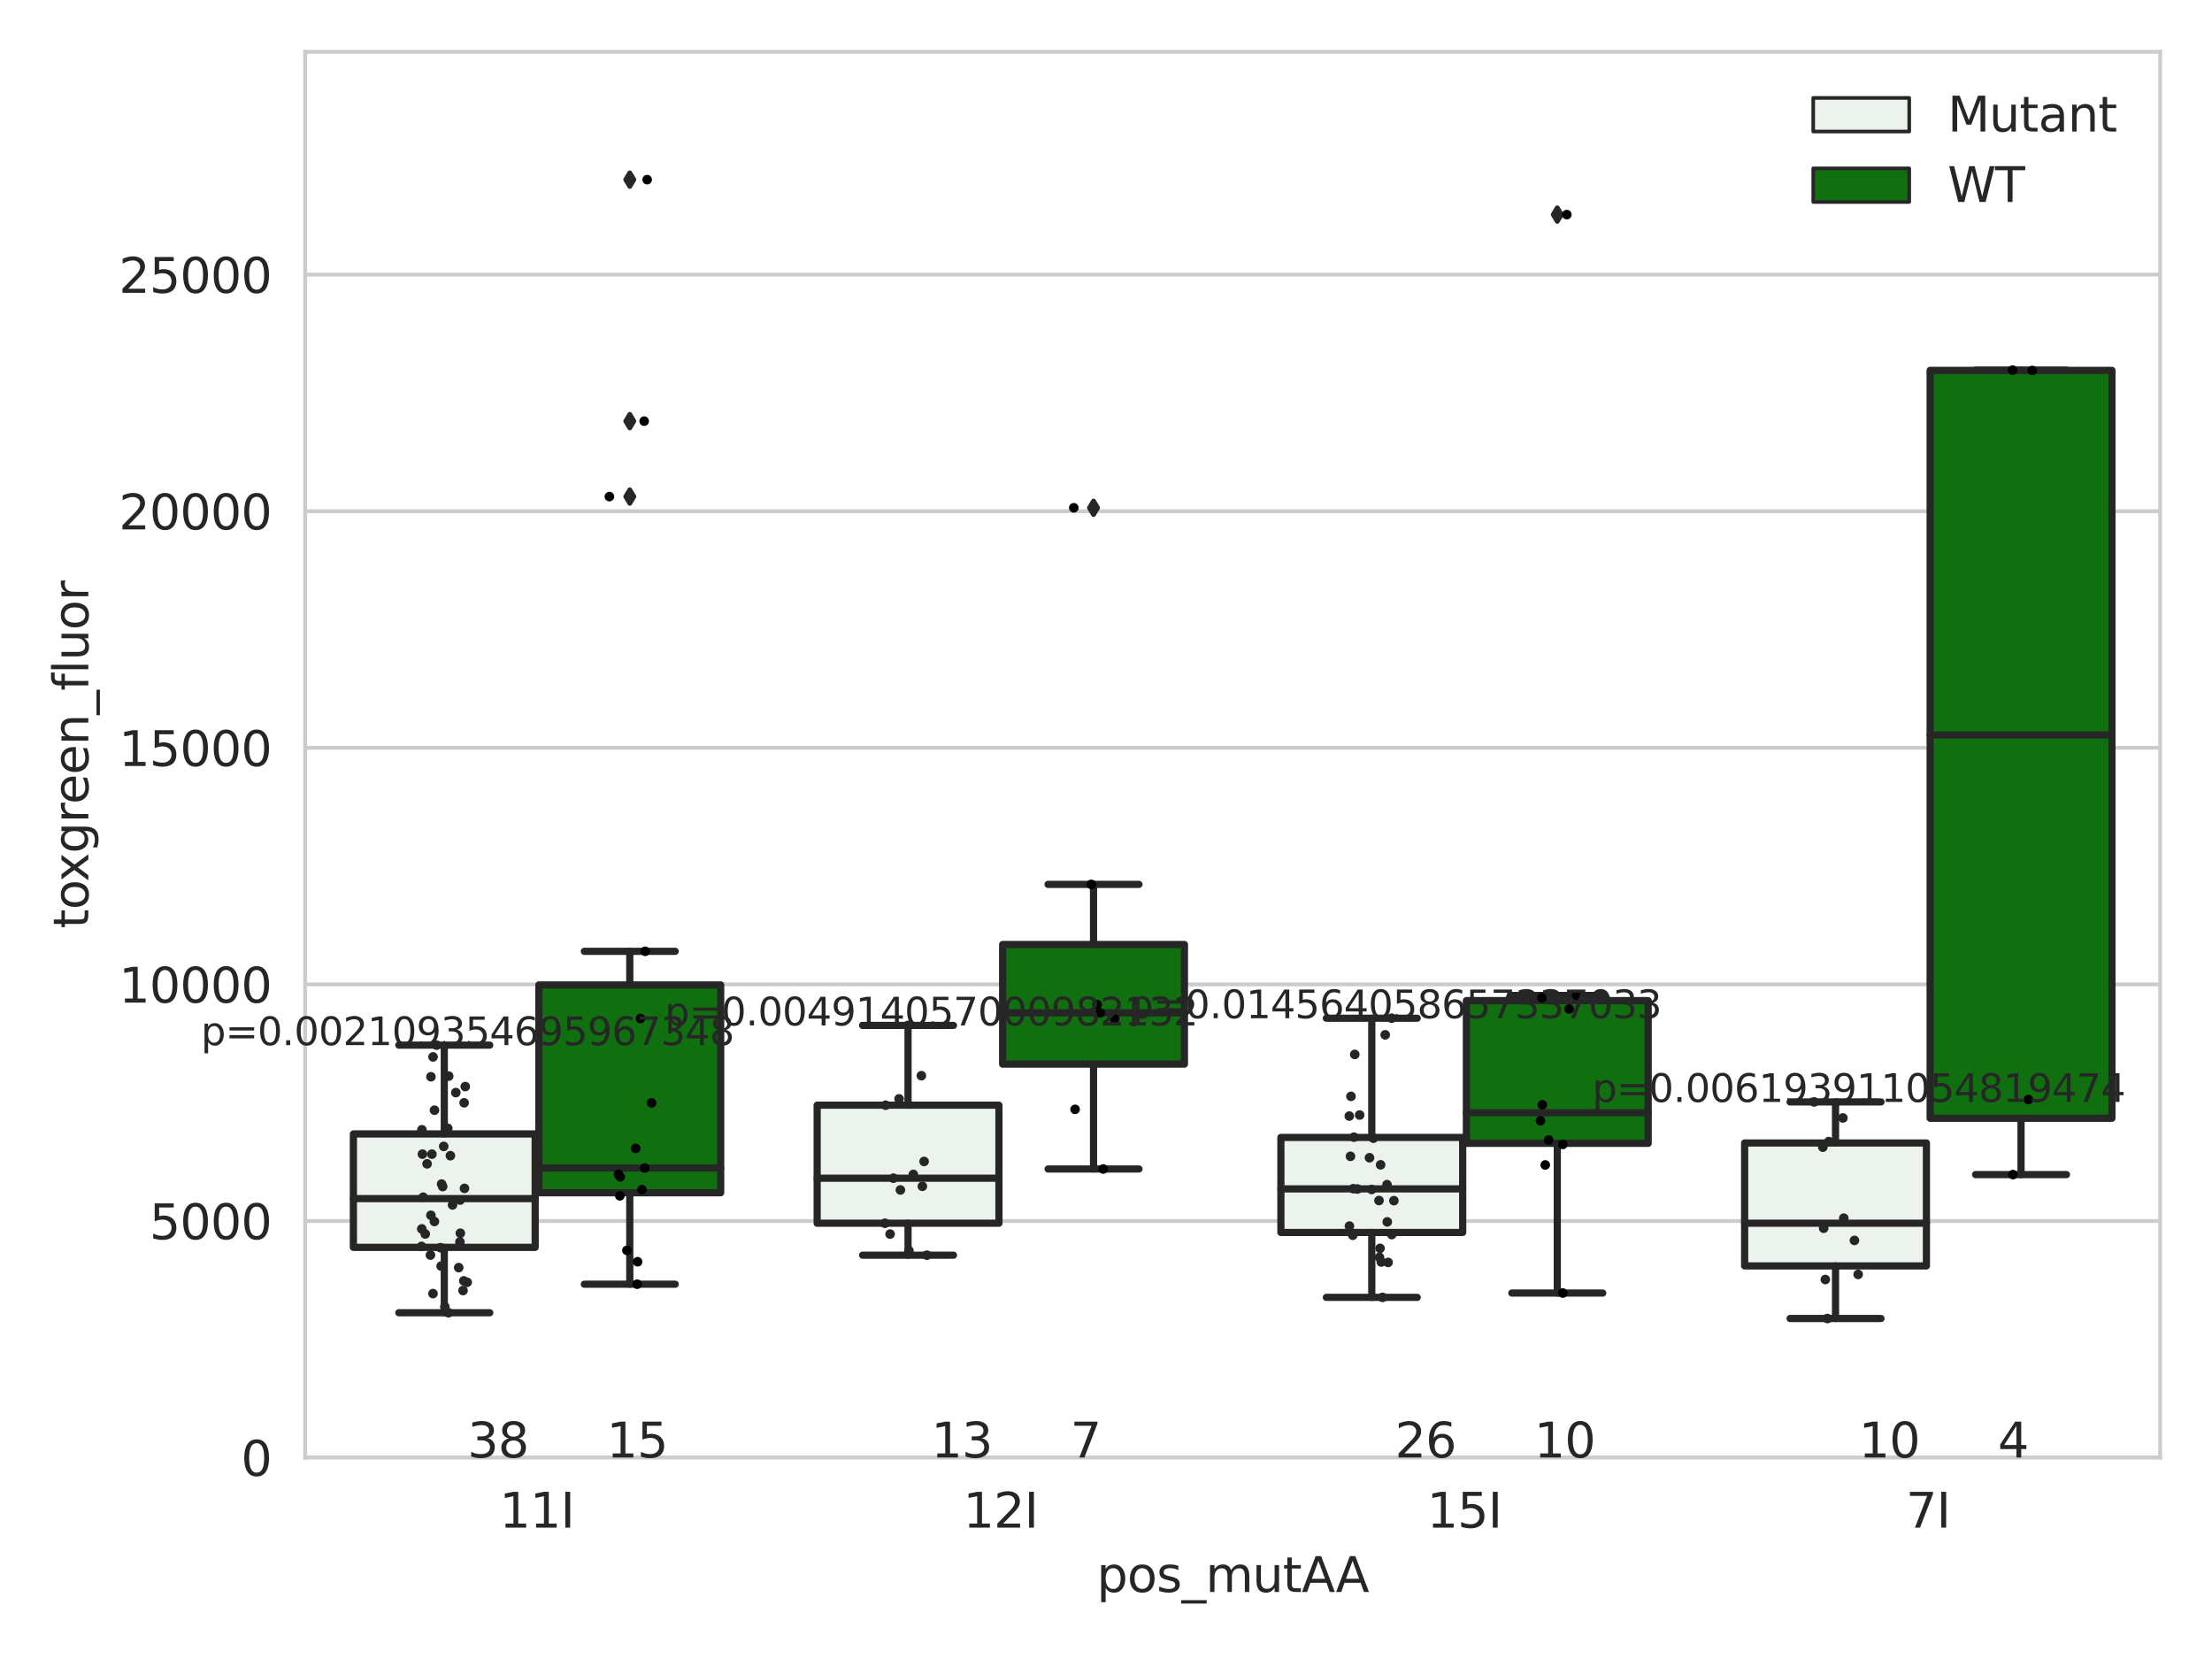 <?xml version="1.0" encoding="utf-8" standalone="no"?>
<!DOCTYPE svg PUBLIC "-//W3C//DTD SVG 1.1//EN"
  "http://www.w3.org/Graphics/SVG/1.1/DTD/svg11.dtd">
<svg xmlns:xlink="http://www.w3.org/1999/xlink" width="460.8pt" height="345.6pt" viewBox="0 0 460.8 345.6" xmlns="http://www.w3.org/2000/svg" version="1.1">
 <defs>
  <style type="text/css">*{stroke-linejoin: round; stroke-linecap: butt}</style>
 </defs>
 <g id="figure_1">
  <g id="patch_1">
   <path d="M 0 345.6 
L 460.8 345.6 
L 460.8 0 
L 0 0 
z
" style="fill: #ffffff"/>
  </g>
  <g id="axes_1">
   <g id="patch_2">
    <path d="M 63.571 303.64 
L 450 303.64 
L 450 10.8 
L 63.571 10.8 
z
" style="fill: #ffffff"/>
   </g>
   <g id="matplotlib.axis_1">
    <g id="xtick_1">
     <g id="text_1">
      <!-- 11I -->
      <g style="fill: #262626" transform="translate(104.037 318.238)scale(0.1 -0.1)">
       <defs>
        <path id="DejaVuSans-31" d="M 794 531 
L 1825 531 
L 1825 4091 
L 703 3866 
L 703 4441 
L 1819 4666 
L 2450 4666 
L 2450 531 
L 3481 531 
L 3481 0 
L 794 0 
L 794 531 
z
" transform="scale(0.016)"/>
        <path id="DejaVuSans-49" d="M 628 4666 
L 1259 4666 
L 1259 0 
L 628 0 
L 628 4666 
z
" transform="scale(0.016)"/>
       </defs>
       <use xlink:href="#DejaVuSans-31"/>
       <use xlink:href="#DejaVuSans-31" x="63.623"/>
       <use xlink:href="#DejaVuSans-49" x="127.246"/>
      </g>
     </g>
    </g>
    <g id="xtick_2">
     <g id="text_2">
      <!-- 12I -->
      <g style="fill: #262626" transform="translate(200.645 318.238)scale(0.1 -0.1)">
       <defs>
        <path id="DejaVuSans-32" d="M 1228 531 
L 3431 531 
L 3431 0 
L 469 0 
L 469 531 
Q 828 903 1448 1529 
Q 2069 2156 2228 2338 
Q 2531 2678 2651 2914 
Q 2772 3150 2772 3378 
Q 2772 3750 2511 3984 
Q 2250 4219 1831 4219 
Q 1534 4219 1204 4116 
Q 875 4013 500 3803 
L 500 4441 
Q 881 4594 1212 4672 
Q 1544 4750 1819 4750 
Q 2544 4750 2975 4387 
Q 3406 4025 3406 3419 
Q 3406 3131 3298 2873 
Q 3191 2616 2906 2266 
Q 2828 2175 2409 1742 
Q 1991 1309 1228 531 
z
" transform="scale(0.016)"/>
       </defs>
       <use xlink:href="#DejaVuSans-31"/>
       <use xlink:href="#DejaVuSans-32" x="63.623"/>
       <use xlink:href="#DejaVuSans-49" x="127.246"/>
      </g>
     </g>
    </g>
    <g id="xtick_3">
     <g id="text_3">
      <!-- 15I -->
      <g style="fill: #262626" transform="translate(297.252 318.238)scale(0.1 -0.1)">
       <defs>
        <path id="DejaVuSans-35" d="M 691 4666 
L 3169 4666 
L 3169 4134 
L 1269 4134 
L 1269 2991 
Q 1406 3038 1543 3061 
Q 1681 3084 1819 3084 
Q 2600 3084 3056 2656 
Q 3513 2228 3513 1497 
Q 3513 744 3044 326 
Q 2575 -91 1722 -91 
Q 1428 -91 1123 -41 
Q 819 9 494 109 
L 494 744 
Q 775 591 1075 516 
Q 1375 441 1709 441 
Q 2250 441 2565 725 
Q 2881 1009 2881 1497 
Q 2881 1984 2565 2268 
Q 2250 2553 1709 2553 
Q 1456 2553 1204 2497 
Q 953 2441 691 2322 
L 691 4666 
z
" transform="scale(0.016)"/>
       </defs>
       <use xlink:href="#DejaVuSans-31"/>
       <use xlink:href="#DejaVuSans-35" x="63.623"/>
       <use xlink:href="#DejaVuSans-49" x="127.246"/>
      </g>
     </g>
    </g>
    <g id="xtick_4">
     <g id="text_4">
      <!-- 7I -->
      <g style="fill: #262626" transform="translate(397.04 318.238)scale(0.1 -0.1)">
       <defs>
        <path id="DejaVuSans-37" d="M 525 4666 
L 3525 4666 
L 3525 4397 
L 1831 0 
L 1172 0 
L 2766 4134 
L 525 4134 
L 525 4666 
z
" transform="scale(0.016)"/>
       </defs>
       <use xlink:href="#DejaVuSans-37"/>
       <use xlink:href="#DejaVuSans-49" x="63.623"/>
      </g>
     </g>
    </g>
    <g id="text_5">
     <!-- pos_mutAA -->
     <g style="fill: #262626" transform="translate(228.47 331.638)scale(0.1 -0.1)">
      <defs>
       <path id="DejaVuSans-70" d="M 1159 525 
L 1159 -1331 
L 581 -1331 
L 581 3500 
L 1159 3500 
L 1159 2969 
Q 1341 3281 1617 3432 
Q 1894 3584 2278 3584 
Q 2916 3584 3314 3078 
Q 3713 2572 3713 1747 
Q 3713 922 3314 415 
Q 2916 -91 2278 -91 
Q 1894 -91 1617 61 
Q 1341 213 1159 525 
z
M 3116 1747 
Q 3116 2381 2855 2742 
Q 2594 3103 2138 3103 
Q 1681 3103 1420 2742 
Q 1159 2381 1159 1747 
Q 1159 1113 1420 752 
Q 1681 391 2138 391 
Q 2594 391 2855 752 
Q 3116 1113 3116 1747 
z
" transform="scale(0.016)"/>
       <path id="DejaVuSans-6f" d="M 1959 3097 
Q 1497 3097 1228 2736 
Q 959 2375 959 1747 
Q 959 1119 1226 758 
Q 1494 397 1959 397 
Q 2419 397 2687 759 
Q 2956 1122 2956 1747 
Q 2956 2369 2687 2733 
Q 2419 3097 1959 3097 
z
M 1959 3584 
Q 2709 3584 3137 3096 
Q 3566 2609 3566 1747 
Q 3566 888 3137 398 
Q 2709 -91 1959 -91 
Q 1206 -91 779 398 
Q 353 888 353 1747 
Q 353 2609 779 3096 
Q 1206 3584 1959 3584 
z
" transform="scale(0.016)"/>
       <path id="DejaVuSans-73" d="M 2834 3397 
L 2834 2853 
Q 2591 2978 2328 3040 
Q 2066 3103 1784 3103 
Q 1356 3103 1142 2972 
Q 928 2841 928 2578 
Q 928 2378 1081 2264 
Q 1234 2150 1697 2047 
L 1894 2003 
Q 2506 1872 2764 1633 
Q 3022 1394 3022 966 
Q 3022 478 2636 193 
Q 2250 -91 1575 -91 
Q 1294 -91 989 -36 
Q 684 19 347 128 
L 347 722 
Q 666 556 975 473 
Q 1284 391 1588 391 
Q 1994 391 2212 530 
Q 2431 669 2431 922 
Q 2431 1156 2273 1281 
Q 2116 1406 1581 1522 
L 1381 1569 
Q 847 1681 609 1914 
Q 372 2147 372 2553 
Q 372 3047 722 3315 
Q 1072 3584 1716 3584 
Q 2034 3584 2315 3537 
Q 2597 3491 2834 3397 
z
" transform="scale(0.016)"/>
       <path id="DejaVuSans-5f" d="M 3263 -1063 
L 3263 -1509 
L -63 -1509 
L -63 -1063 
L 3263 -1063 
z
" transform="scale(0.016)"/>
       <path id="DejaVuSans-6d" d="M 3328 2828 
Q 3544 3216 3844 3400 
Q 4144 3584 4550 3584 
Q 5097 3584 5394 3201 
Q 5691 2819 5691 2113 
L 5691 0 
L 5113 0 
L 5113 2094 
Q 5113 2597 4934 2840 
Q 4756 3084 4391 3084 
Q 3944 3084 3684 2787 
Q 3425 2491 3425 1978 
L 3425 0 
L 2847 0 
L 2847 2094 
Q 2847 2600 2669 2842 
Q 2491 3084 2119 3084 
Q 1678 3084 1418 2786 
Q 1159 2488 1159 1978 
L 1159 0 
L 581 0 
L 581 3500 
L 1159 3500 
L 1159 2956 
Q 1356 3278 1631 3431 
Q 1906 3584 2284 3584 
Q 2666 3584 2933 3390 
Q 3200 3197 3328 2828 
z
" transform="scale(0.016)"/>
       <path id="DejaVuSans-75" d="M 544 1381 
L 544 3500 
L 1119 3500 
L 1119 1403 
Q 1119 906 1312 657 
Q 1506 409 1894 409 
Q 2359 409 2629 706 
Q 2900 1003 2900 1516 
L 2900 3500 
L 3475 3500 
L 3475 0 
L 2900 0 
L 2900 538 
Q 2691 219 2414 64 
Q 2138 -91 1772 -91 
Q 1169 -91 856 284 
Q 544 659 544 1381 
z
M 1991 3584 
L 1991 3584 
z
" transform="scale(0.016)"/>
       <path id="DejaVuSans-74" d="M 1172 4494 
L 1172 3500 
L 2356 3500 
L 2356 3053 
L 1172 3053 
L 1172 1153 
Q 1172 725 1289 603 
Q 1406 481 1766 481 
L 2356 481 
L 2356 0 
L 1766 0 
Q 1100 0 847 248 
Q 594 497 594 1153 
L 594 3053 
L 172 3053 
L 172 3500 
L 594 3500 
L 594 4494 
L 1172 4494 
z
" transform="scale(0.016)"/>
       <path id="DejaVuSans-41" d="M 2188 4044 
L 1331 1722 
L 3047 1722 
L 2188 4044 
z
M 1831 4666 
L 2547 4666 
L 4325 0 
L 3669 0 
L 3244 1197 
L 1141 1197 
L 716 0 
L 50 0 
L 1831 4666 
z
" transform="scale(0.016)"/>
      </defs>
      <use xlink:href="#DejaVuSans-70"/>
      <use xlink:href="#DejaVuSans-6f" x="63.477"/>
      <use xlink:href="#DejaVuSans-73" x="124.658"/>
      <use xlink:href="#DejaVuSans-5f" x="176.758"/>
      <use xlink:href="#DejaVuSans-6d" x="226.758"/>
      <use xlink:href="#DejaVuSans-75" x="324.17"/>
      <use xlink:href="#DejaVuSans-74" x="387.549"/>
      <use xlink:href="#DejaVuSans-41" x="426.758"/>
      <use xlink:href="#DejaVuSans-41" x="497.916"/>
     </g>
    </g>
   </g>
   <g id="matplotlib.axis_2">
    <g id="ytick_1">
     <g id="line2d_1">
      <path d="M 63.571 303.64 
L 450 303.64 
" clip-path="url(#pd1172210d3)" style="fill: none; stroke: #cccccc; stroke-width: 0.8; stroke-linecap: round"/>
     </g>
     <g id="text_6">
      <!-- 0 -->
      <g style="fill: #262626" transform="translate(50.209 307.439)scale(0.1 -0.1)">
       <defs>
        <path id="DejaVuSans-30" d="M 2034 4250 
Q 1547 4250 1301 3770 
Q 1056 3291 1056 2328 
Q 1056 1369 1301 889 
Q 1547 409 2034 409 
Q 2525 409 2770 889 
Q 3016 1369 3016 2328 
Q 3016 3291 2770 3770 
Q 2525 4250 2034 4250 
z
M 2034 4750 
Q 2819 4750 3233 4129 
Q 3647 3509 3647 2328 
Q 3647 1150 3233 529 
Q 2819 -91 2034 -91 
Q 1250 -91 836 529 
Q 422 1150 422 2328 
Q 422 3509 836 4129 
Q 1250 4750 2034 4750 
z
" transform="scale(0.016)"/>
       </defs>
       <use xlink:href="#DejaVuSans-30"/>
      </g>
     </g>
    </g>
    <g id="ytick_2">
     <g id="line2d_2">
      <path d="M 63.571 254.352 
L 450 254.352 
" clip-path="url(#pd1172210d3)" style="fill: none; stroke: #cccccc; stroke-width: 0.8; stroke-linecap: round"/>
     </g>
     <g id="text_7">
      <!-- 5000 -->
      <g style="fill: #262626" transform="translate(31.121 258.152)scale(0.1 -0.1)">
       <use xlink:href="#DejaVuSans-35"/>
       <use xlink:href="#DejaVuSans-30" x="63.623"/>
       <use xlink:href="#DejaVuSans-30" x="127.246"/>
       <use xlink:href="#DejaVuSans-30" x="190.869"/>
      </g>
     </g>
    </g>
    <g id="ytick_3">
     <g id="line2d_3">
      <path d="M 63.571 205.065 
L 450 205.065 
" clip-path="url(#pd1172210d3)" style="fill: none; stroke: #cccccc; stroke-width: 0.8; stroke-linecap: round"/>
     </g>
     <g id="text_8">
      <!-- 10000 -->
      <g style="fill: #262626" transform="translate(24.759 208.864)scale(0.1 -0.1)">
       <use xlink:href="#DejaVuSans-31"/>
       <use xlink:href="#DejaVuSans-30" x="63.623"/>
       <use xlink:href="#DejaVuSans-30" x="127.246"/>
       <use xlink:href="#DejaVuSans-30" x="190.869"/>
       <use xlink:href="#DejaVuSans-30" x="254.492"/>
      </g>
     </g>
    </g>
    <g id="ytick_4">
     <g id="line2d_4">
      <path d="M 63.571 155.777 
L 450 155.777 
" clip-path="url(#pd1172210d3)" style="fill: none; stroke: #cccccc; stroke-width: 0.8; stroke-linecap: round"/>
     </g>
     <g id="text_9">
      <!-- 15000 -->
      <g style="fill: #262626" transform="translate(24.759 159.576)scale(0.1 -0.1)">
       <use xlink:href="#DejaVuSans-31"/>
       <use xlink:href="#DejaVuSans-35" x="63.623"/>
       <use xlink:href="#DejaVuSans-30" x="127.246"/>
       <use xlink:href="#DejaVuSans-30" x="190.869"/>
       <use xlink:href="#DejaVuSans-30" x="254.492"/>
      </g>
     </g>
    </g>
    <g id="ytick_5">
     <g id="line2d_5">
      <path d="M 63.571 106.489 
L 450 106.489 
" clip-path="url(#pd1172210d3)" style="fill: none; stroke: #cccccc; stroke-width: 0.8; stroke-linecap: round"/>
     </g>
     <g id="text_10">
      <!-- 20000 -->
      <g style="fill: #262626" transform="translate(24.759 110.289)scale(0.1 -0.1)">
       <use xlink:href="#DejaVuSans-32"/>
       <use xlink:href="#DejaVuSans-30" x="63.623"/>
       <use xlink:href="#DejaVuSans-30" x="127.246"/>
       <use xlink:href="#DejaVuSans-30" x="190.869"/>
       <use xlink:href="#DejaVuSans-30" x="254.492"/>
      </g>
     </g>
    </g>
    <g id="ytick_6">
     <g id="line2d_6">
      <path d="M 63.571 57.202 
L 450 57.202 
" clip-path="url(#pd1172210d3)" style="fill: none; stroke: #cccccc; stroke-width: 0.8; stroke-linecap: round"/>
     </g>
     <g id="text_11">
      <!-- 25000 -->
      <g style="fill: #262626" transform="translate(24.759 61.001)scale(0.1 -0.1)">
       <use xlink:href="#DejaVuSans-32"/>
       <use xlink:href="#DejaVuSans-35" x="63.623"/>
       <use xlink:href="#DejaVuSans-30" x="127.246"/>
       <use xlink:href="#DejaVuSans-30" x="190.869"/>
       <use xlink:href="#DejaVuSans-30" x="254.492"/>
      </g>
     </g>
    </g>
    <g id="text_12">
     <!-- toxgreen_fluor -->
     <g style="fill: #262626" transform="translate(18.401 193.415)rotate(-90)scale(0.1 -0.1)">
      <defs>
       <path id="DejaVuSans-78" d="M 3513 3500 
L 2247 1797 
L 3578 0 
L 2900 0 
L 1881 1375 
L 863 0 
L 184 0 
L 1544 1831 
L 300 3500 
L 978 3500 
L 1906 2253 
L 2834 3500 
L 3513 3500 
z
" transform="scale(0.016)"/>
       <path id="DejaVuSans-67" d="M 2906 1791 
Q 2906 2416 2648 2759 
Q 2391 3103 1925 3103 
Q 1463 3103 1205 2759 
Q 947 2416 947 1791 
Q 947 1169 1205 825 
Q 1463 481 1925 481 
Q 2391 481 2648 825 
Q 2906 1169 2906 1791 
z
M 3481 434 
Q 3481 -459 3084 -895 
Q 2688 -1331 1869 -1331 
Q 1566 -1331 1297 -1286 
Q 1028 -1241 775 -1147 
L 775 -588 
Q 1028 -725 1275 -790 
Q 1522 -856 1778 -856 
Q 2344 -856 2625 -561 
Q 2906 -266 2906 331 
L 2906 616 
Q 2728 306 2450 153 
Q 2172 0 1784 0 
Q 1141 0 747 490 
Q 353 981 353 1791 
Q 353 2603 747 3093 
Q 1141 3584 1784 3584 
Q 2172 3584 2450 3431 
Q 2728 3278 2906 2969 
L 2906 3500 
L 3481 3500 
L 3481 434 
z
" transform="scale(0.016)"/>
       <path id="DejaVuSans-72" d="M 2631 2963 
Q 2534 3019 2420 3045 
Q 2306 3072 2169 3072 
Q 1681 3072 1420 2755 
Q 1159 2438 1159 1844 
L 1159 0 
L 581 0 
L 581 3500 
L 1159 3500 
L 1159 2956 
Q 1341 3275 1631 3429 
Q 1922 3584 2338 3584 
Q 2397 3584 2469 3576 
Q 2541 3569 2628 3553 
L 2631 2963 
z
" transform="scale(0.016)"/>
       <path id="DejaVuSans-65" d="M 3597 1894 
L 3597 1613 
L 953 1613 
Q 991 1019 1311 708 
Q 1631 397 2203 397 
Q 2534 397 2845 478 
Q 3156 559 3463 722 
L 3463 178 
Q 3153 47 2828 -22 
Q 2503 -91 2169 -91 
Q 1331 -91 842 396 
Q 353 884 353 1716 
Q 353 2575 817 3079 
Q 1281 3584 2069 3584 
Q 2775 3584 3186 3129 
Q 3597 2675 3597 1894 
z
M 3022 2063 
Q 3016 2534 2758 2815 
Q 2500 3097 2075 3097 
Q 1594 3097 1305 2825 
Q 1016 2553 972 2059 
L 3022 2063 
z
" transform="scale(0.016)"/>
       <path id="DejaVuSans-6e" d="M 3513 2113 
L 3513 0 
L 2938 0 
L 2938 2094 
Q 2938 2591 2744 2837 
Q 2550 3084 2163 3084 
Q 1697 3084 1428 2787 
Q 1159 2491 1159 1978 
L 1159 0 
L 581 0 
L 581 3500 
L 1159 3500 
L 1159 2956 
Q 1366 3272 1645 3428 
Q 1925 3584 2291 3584 
Q 2894 3584 3203 3211 
Q 3513 2838 3513 2113 
z
" transform="scale(0.016)"/>
       <path id="DejaVuSans-66" d="M 2375 4863 
L 2375 4384 
L 1825 4384 
Q 1516 4384 1395 4259 
Q 1275 4134 1275 3809 
L 1275 3500 
L 2222 3500 
L 2222 3053 
L 1275 3053 
L 1275 0 
L 697 0 
L 697 3053 
L 147 3053 
L 147 3500 
L 697 3500 
L 697 3744 
Q 697 4328 969 4595 
Q 1241 4863 1831 4863 
L 2375 4863 
z
" transform="scale(0.016)"/>
       <path id="DejaVuSans-6c" d="M 603 4863 
L 1178 4863 
L 1178 0 
L 603 0 
L 603 4863 
z
" transform="scale(0.016)"/>
      </defs>
      <use xlink:href="#DejaVuSans-74"/>
      <use xlink:href="#DejaVuSans-6f" x="39.209"/>
      <use xlink:href="#DejaVuSans-78" x="97.266"/>
      <use xlink:href="#DejaVuSans-67" x="156.445"/>
      <use xlink:href="#DejaVuSans-72" x="219.922"/>
      <use xlink:href="#DejaVuSans-65" x="258.785"/>
      <use xlink:href="#DejaVuSans-65" x="320.309"/>
      <use xlink:href="#DejaVuSans-6e" x="381.832"/>
      <use xlink:href="#DejaVuSans-5f" x="445.211"/>
      <use xlink:href="#DejaVuSans-66" x="495.211"/>
      <use xlink:href="#DejaVuSans-6c" x="530.416"/>
      <use xlink:href="#DejaVuSans-75" x="558.199"/>
      <use xlink:href="#DejaVuSans-6f" x="621.578"/>
      <use xlink:href="#DejaVuSans-72" x="682.76"/>
     </g>
    </g>
   </g>
   <g id="patch_3">
    <path d="M 73.618 259.848 
L 111.488 259.848 
L 111.488 236.218 
L 73.618 236.218 
L 73.618 259.848 
z
" clip-path="url(#pd1172210d3)" style="fill: #ecf2ec; stroke: #262626; stroke-width: 1.5; stroke-linejoin: miter"/>
   </g>
   <g id="patch_4">
    <path d="M 112.261 248.469 
L 150.131 248.469 
L 150.131 205.18 
L 112.261 205.18 
L 112.261 248.469 
z
" clip-path="url(#pd1172210d3)" style="fill: #107010; stroke: #262626; stroke-width: 1.5; stroke-linejoin: miter"/>
   </g>
   <g id="patch_5">
    <path d="M 170.226 254.822 
L 208.096 254.822 
L 208.096 230.23 
L 170.226 230.23 
L 170.226 254.822 
z
" clip-path="url(#pd1172210d3)" style="fill: #ecf2ec; stroke: #262626; stroke-width: 1.5; stroke-linejoin: miter"/>
   </g>
   <g id="patch_6">
    <path d="M 208.868 221.676 
L 246.738 221.676 
L 246.738 196.757 
L 208.868 196.757 
L 208.868 221.676 
z
" clip-path="url(#pd1172210d3)" style="fill: #107010; stroke: #262626; stroke-width: 1.5; stroke-linejoin: miter"/>
   </g>
   <g id="patch_7">
    <path d="M 266.833 256.741 
L 304.703 256.741 
L 304.703 236.946 
L 266.833 236.946 
L 266.833 256.741 
z
" clip-path="url(#pd1172210d3)" style="fill: #ecf2ec; stroke: #262626; stroke-width: 1.5; stroke-linejoin: miter"/>
   </g>
   <g id="patch_8">
    <path d="M 305.476 238.174 
L 343.346 238.174 
L 343.346 208.447 
L 305.476 208.447 
L 305.476 238.174 
z
" clip-path="url(#pd1172210d3)" style="fill: #107010; stroke: #262626; stroke-width: 1.5; stroke-linejoin: miter"/>
   </g>
   <g id="patch_9">
    <path d="M 363.44 263.711 
L 401.31 263.711 
L 401.31 238.102 
L 363.44 238.102 
L 363.44 263.711 
z
" clip-path="url(#pd1172210d3)" style="fill: #ecf2ec; stroke: #262626; stroke-width: 1.5; stroke-linejoin: miter"/>
   </g>
   <g id="patch_10">
    <path d="M 402.083 232.958 
L 439.953 232.958 
L 439.953 77.157 
L 402.083 77.157 
L 402.083 232.958 
z
" clip-path="url(#pd1172210d3)" style="fill: #107010; stroke: #262626; stroke-width: 1.5; stroke-linejoin: miter"/>
   </g>
   <g id="patch_11">
    <path d="M 111.875 303.64 
L 111.875 303.64 
L 111.875 303.64 
L 111.875 303.64 
z
" clip-path="url(#pd1172210d3)" style="fill: #ecf2ec; stroke: #262626; stroke-width: 0.75; stroke-linejoin: miter"/>
   </g>
   <g id="patch_12">
    <path d="M 111.875 303.64 
L 111.875 303.64 
L 111.875 303.64 
L 111.875 303.64 
z
" clip-path="url(#pd1172210d3)" style="fill: #107010; stroke: #262626; stroke-width: 0.75; stroke-linejoin: miter"/>
   </g>
   <g id="PathCollection_1"/>
   <g id="PathCollection_2"/>
   <g id="line2d_7">
    <path d="M 92.553 259.848 
L 92.553 273.47 
" clip-path="url(#pd1172210d3)" style="fill: none; stroke: #262626; stroke-width: 1.5; stroke-linecap: round"/>
   </g>
   <g id="line2d_8">
    <path d="M 92.553 236.218 
L 92.553 217.72 
" clip-path="url(#pd1172210d3)" style="fill: none; stroke: #262626; stroke-width: 1.5; stroke-linecap: round"/>
   </g>
   <g id="line2d_9">
    <path d="M 83.086 273.47 
L 102.021 273.47 
" clip-path="url(#pd1172210d3)" style="fill: none; stroke: #262626; stroke-width: 1.5; stroke-linecap: round"/>
   </g>
   <g id="line2d_10">
    <path d="M 83.086 217.72 
L 102.021 217.72 
" clip-path="url(#pd1172210d3)" style="fill: none; stroke: #262626; stroke-width: 1.5; stroke-linecap: round"/>
   </g>
   <g id="line2d_11"/>
   <g id="line2d_12">
    <path d="M 131.196 248.469 
L 131.196 267.525 
" clip-path="url(#pd1172210d3)" style="fill: none; stroke: #262626; stroke-width: 1.5; stroke-linecap: round"/>
   </g>
   <g id="line2d_13">
    <path d="M 131.196 205.18 
L 131.196 198.176 
" clip-path="url(#pd1172210d3)" style="fill: none; stroke: #262626; stroke-width: 1.5; stroke-linecap: round"/>
   </g>
   <g id="line2d_14">
    <path d="M 121.729 267.525 
L 140.664 267.525 
" clip-path="url(#pd1172210d3)" style="fill: none; stroke: #262626; stroke-width: 1.5; stroke-linecap: round"/>
   </g>
   <g id="line2d_15">
    <path d="M 121.729 198.176 
L 140.664 198.176 
" clip-path="url(#pd1172210d3)" style="fill: none; stroke: #262626; stroke-width: 1.5; stroke-linecap: round"/>
   </g>
   <g id="line2d_16">
    <defs>
     <path id="m6f0cf81a55" d="M -0 1.414 
L 0.849 0 
L 0 -1.414 
L -0.849 -0 
z
" style="stroke: #262626; stroke-linejoin: miter"/>
    </defs>
    <g clip-path="url(#pd1172210d3)">
     <use xlink:href="#m6f0cf81a55" x="131.196" y="103.448" style="fill: #262626; stroke: #262626; stroke-linejoin: miter"/>
     <use xlink:href="#m6f0cf81a55" x="131.196" y="87.731" style="fill: #262626; stroke: #262626; stroke-linejoin: miter"/>
     <use xlink:href="#m6f0cf81a55" x="131.196" y="37.422" style="fill: #262626; stroke: #262626; stroke-linejoin: miter"/>
    </g>
   </g>
   <g id="line2d_17">
    <path d="M 189.161 254.822 
L 189.161 261.478 
" clip-path="url(#pd1172210d3)" style="fill: none; stroke: #262626; stroke-width: 1.5; stroke-linecap: round"/>
   </g>
   <g id="line2d_18">
    <path d="M 189.161 230.23 
L 189.161 213.612 
" clip-path="url(#pd1172210d3)" style="fill: none; stroke: #262626; stroke-width: 1.5; stroke-linecap: round"/>
   </g>
   <g id="line2d_19">
    <path d="M 179.693 261.478 
L 198.628 261.478 
" clip-path="url(#pd1172210d3)" style="fill: none; stroke: #262626; stroke-width: 1.5; stroke-linecap: round"/>
   </g>
   <g id="line2d_20">
    <path d="M 179.693 213.612 
L 198.628 213.612 
" clip-path="url(#pd1172210d3)" style="fill: none; stroke: #262626; stroke-width: 1.5; stroke-linecap: round"/>
   </g>
   <g id="line2d_21"/>
   <g id="line2d_22">
    <path d="M 227.803 221.676 
L 227.803 243.523 
" clip-path="url(#pd1172210d3)" style="fill: none; stroke: #262626; stroke-width: 1.5; stroke-linecap: round"/>
   </g>
   <g id="line2d_23">
    <path d="M 227.803 196.757 
L 227.803 184.234 
" clip-path="url(#pd1172210d3)" style="fill: none; stroke: #262626; stroke-width: 1.5; stroke-linecap: round"/>
   </g>
   <g id="line2d_24">
    <path d="M 218.336 243.523 
L 237.271 243.523 
" clip-path="url(#pd1172210d3)" style="fill: none; stroke: #262626; stroke-width: 1.5; stroke-linecap: round"/>
   </g>
   <g id="line2d_25">
    <path d="M 218.336 184.234 
L 237.271 184.234 
" clip-path="url(#pd1172210d3)" style="fill: none; stroke: #262626; stroke-width: 1.5; stroke-linecap: round"/>
   </g>
   <g id="line2d_26">
    <g clip-path="url(#pd1172210d3)">
     <use xlink:href="#m6f0cf81a55" x="227.803" y="105.784" style="fill: #262626; stroke: #262626; stroke-linejoin: miter"/>
    </g>
   </g>
   <g id="line2d_27">
    <path d="M 285.768 256.741 
L 285.768 270.265 
" clip-path="url(#pd1172210d3)" style="fill: none; stroke: #262626; stroke-width: 1.5; stroke-linecap: round"/>
   </g>
   <g id="line2d_28">
    <path d="M 285.768 236.946 
L 285.768 212.113 
" clip-path="url(#pd1172210d3)" style="fill: none; stroke: #262626; stroke-width: 1.5; stroke-linecap: round"/>
   </g>
   <g id="line2d_29">
    <path d="M 276.3 270.265 
L 295.235 270.265 
" clip-path="url(#pd1172210d3)" style="fill: none; stroke: #262626; stroke-width: 1.5; stroke-linecap: round"/>
   </g>
   <g id="line2d_30">
    <path d="M 276.3 212.113 
L 295.235 212.113 
" clip-path="url(#pd1172210d3)" style="fill: none; stroke: #262626; stroke-width: 1.5; stroke-linecap: round"/>
   </g>
   <g id="line2d_31"/>
   <g id="line2d_32">
    <path d="M 324.411 238.174 
L 324.411 269.361 
" clip-path="url(#pd1172210d3)" style="fill: none; stroke: #262626; stroke-width: 1.5; stroke-linecap: round"/>
   </g>
   <g id="line2d_33">
    <path d="M 324.411 208.447 
L 324.411 207.369 
" clip-path="url(#pd1172210d3)" style="fill: none; stroke: #262626; stroke-width: 1.5; stroke-linecap: round"/>
   </g>
   <g id="line2d_34">
    <path d="M 314.943 269.361 
L 333.878 269.361 
" clip-path="url(#pd1172210d3)" style="fill: none; stroke: #262626; stroke-width: 1.5; stroke-linecap: round"/>
   </g>
   <g id="line2d_35">
    <path d="M 314.943 207.369 
L 333.878 207.369 
" clip-path="url(#pd1172210d3)" style="fill: none; stroke: #262626; stroke-width: 1.5; stroke-linecap: round"/>
   </g>
   <g id="line2d_36">
    <g clip-path="url(#pd1172210d3)">
     <use xlink:href="#m6f0cf81a55" x="324.411" y="44.704" style="fill: #262626; stroke: #262626; stroke-linejoin: miter"/>
    </g>
   </g>
   <g id="line2d_37">
    <path d="M 382.375 263.711 
L 382.375 274.667 
" clip-path="url(#pd1172210d3)" style="fill: none; stroke: #262626; stroke-width: 1.5; stroke-linecap: round"/>
   </g>
   <g id="line2d_38">
    <path d="M 382.375 238.102 
L 382.375 229.555 
" clip-path="url(#pd1172210d3)" style="fill: none; stroke: #262626; stroke-width: 1.5; stroke-linecap: round"/>
   </g>
   <g id="line2d_39">
    <path d="M 372.907 274.667 
L 391.842 274.667 
" clip-path="url(#pd1172210d3)" style="fill: none; stroke: #262626; stroke-width: 1.5; stroke-linecap: round"/>
   </g>
   <g id="line2d_40">
    <path d="M 372.907 229.555 
L 391.842 229.555 
" clip-path="url(#pd1172210d3)" style="fill: none; stroke: #262626; stroke-width: 1.5; stroke-linecap: round"/>
   </g>
   <g id="line2d_41"/>
   <g id="line2d_42">
    <path d="M 421.018 232.958 
L 421.018 244.69 
" clip-path="url(#pd1172210d3)" style="fill: none; stroke: #262626; stroke-width: 1.5; stroke-linecap: round"/>
   </g>
   <g id="line2d_43">
    <path d="M 421.018 77.157 
L 421.018 77.103 
" clip-path="url(#pd1172210d3)" style="fill: none; stroke: #262626; stroke-width: 1.5; stroke-linecap: round"/>
   </g>
   <g id="line2d_44">
    <path d="M 411.55 244.69 
L 430.485 244.69 
" clip-path="url(#pd1172210d3)" style="fill: none; stroke: #262626; stroke-width: 1.5; stroke-linecap: round"/>
   </g>
   <g id="line2d_45">
    <path d="M 411.55 77.103 
L 430.485 77.103 
" clip-path="url(#pd1172210d3)" style="fill: none; stroke: #262626; stroke-width: 1.5; stroke-linecap: round"/>
   </g>
   <g id="line2d_46"/>
   <g id="line2d_47">
    <path d="M 73.618 249.697 
L 111.488 249.697 
" clip-path="url(#pd1172210d3)" style="fill: none; stroke: #262626; stroke-width: 1.5; stroke-linecap: round"/>
   </g>
   <g id="line2d_48">
    <path d="M 112.261 243.331 
L 150.131 243.331 
" clip-path="url(#pd1172210d3)" style="fill: none; stroke: #262626; stroke-width: 1.5; stroke-linecap: round"/>
   </g>
   <g id="line2d_49">
    <path d="M 170.226 245.438 
L 208.096 245.438 
" clip-path="url(#pd1172210d3)" style="fill: none; stroke: #262626; stroke-width: 1.5; stroke-linecap: round"/>
   </g>
   <g id="line2d_50">
    <path d="M 208.868 210.992 
L 246.738 210.992 
" clip-path="url(#pd1172210d3)" style="fill: none; stroke: #262626; stroke-width: 1.5; stroke-linecap: round"/>
   </g>
   <g id="line2d_51">
    <path d="M 266.833 247.662 
L 304.703 247.662 
" clip-path="url(#pd1172210d3)" style="fill: none; stroke: #262626; stroke-width: 1.5; stroke-linecap: round"/>
   </g>
   <g id="line2d_52">
    <path d="M 305.476 231.806 
L 343.346 231.806 
" clip-path="url(#pd1172210d3)" style="fill: none; stroke: #262626; stroke-width: 1.5; stroke-linecap: round"/>
   </g>
   <g id="line2d_53">
    <path d="M 363.44 254.816 
L 401.31 254.816 
" clip-path="url(#pd1172210d3)" style="fill: none; stroke: #262626; stroke-width: 1.5; stroke-linecap: round"/>
   </g>
   <g id="line2d_54">
    <path d="M 402.083 153.111 
L 439.953 153.111 
" clip-path="url(#pd1172210d3)" style="fill: none; stroke: #262626; stroke-width: 1.5; stroke-linecap: round"/>
   </g>
   <g id="patch_13">
    <path d="M 63.571 303.64 
L 63.571 10.8 
" style="fill: none; stroke: #cccccc; stroke-width: 0.8; stroke-linejoin: miter; stroke-linecap: square"/>
   </g>
   <g id="patch_14">
    <path d="M 450 303.64 
L 450 10.8 
" style="fill: none; stroke: #cccccc; stroke-width: 0.8; stroke-linejoin: miter; stroke-linecap: square"/>
   </g>
   <g id="patch_15">
    <path d="M 63.571 303.64 
L 450 303.64 
" style="fill: none; stroke: #cccccc; stroke-width: 0.8; stroke-linejoin: miter; stroke-linecap: square"/>
   </g>
   <g id="patch_16">
    <path d="M 63.571 10.8 
L 450 10.8 
" style="fill: none; stroke: #cccccc; stroke-width: 0.8; stroke-linejoin: miter; stroke-linecap: square"/>
   </g>
   <g id="PathCollection_3">
    <defs>
     <path id="C0_0_94475f1854" d="M 0 1 
C 0.265 1 0.52 0.895 0.707 0.707 
C 0.895 0.52 1 0.265 1 -0 
C 1 -0.265 0.895 -0.52 0.707 -0.707 
C 0.52 -0.895 0.265 -1 0 -1 
C -0.265 -1 -0.52 -0.895 -0.707 -0.707 
C -0.895 -0.52 -1 -0.265 -1 0 
C -1 0.265 -0.895 0.52 -0.707 0.707 
C -0.52 0.895 -0.265 1 0 1 
z
"/>
    </defs>
    <g clip-path="url(#pd1172210d3)">
     <use xlink:href="#C0_0_94475f1854" x="89.775" y="224.309" style="fill: #262626"/>
    </g>
    <g clip-path="url(#pd1172210d3)">
     <use xlink:href="#C0_0_94475f1854" x="94.956" y="227.608" style="fill: #262626"/>
    </g>
    <g clip-path="url(#pd1172210d3)">
     <use xlink:href="#C0_0_94475f1854" x="96.922" y="226.353" style="fill: #262626"/>
    </g>
    <g clip-path="url(#pd1172210d3)">
     <use xlink:href="#C0_0_94475f1854" x="95.855" y="249.996" style="fill: #262626"/>
    </g>
    <g clip-path="url(#pd1172210d3)">
     <use xlink:href="#C0_0_94475f1854" x="87.999" y="240.429" style="fill: #262626"/>
    </g>
    <g clip-path="url(#pd1172210d3)">
     <use xlink:href="#C0_0_94475f1854" x="93.825" y="240.753" style="fill: #262626"/>
    </g>
    <g clip-path="url(#pd1172210d3)">
     <use xlink:href="#C0_0_94475f1854" x="96.461" y="268.844" style="fill: #262626"/>
    </g>
    <g clip-path="url(#pd1172210d3)">
     <use xlink:href="#C0_0_94475f1854" x="88.973" y="242.45" style="fill: #262626"/>
    </g>
    <g clip-path="url(#pd1172210d3)">
     <use xlink:href="#C0_0_94475f1854" x="89.669" y="261.454" style="fill: #262626"/>
    </g>
    <g clip-path="url(#pd1172210d3)">
     <use xlink:href="#C0_0_94475f1854" x="88.587" y="257.064" style="fill: #262626"/>
    </g>
    <g clip-path="url(#pd1172210d3)">
     <use xlink:href="#C0_0_94475f1854" x="87.807" y="259.648" style="fill: #262626"/>
    </g>
    <g clip-path="url(#pd1172210d3)">
     <use xlink:href="#C0_0_94475f1854" x="95.898" y="256.901" style="fill: #262626"/>
    </g>
    <g clip-path="url(#pd1172210d3)">
     <use xlink:href="#C0_0_94475f1854" x="89.972" y="240.436" style="fill: #262626"/>
    </g>
    <g clip-path="url(#pd1172210d3)">
     <use xlink:href="#C0_0_94475f1854" x="97.324" y="267.126" style="fill: #262626"/>
    </g>
    <g clip-path="url(#pd1172210d3)">
     <use xlink:href="#C0_0_94475f1854" x="90.496" y="254.458" style="fill: #262626"/>
    </g>
    <g clip-path="url(#pd1172210d3)">
     <use xlink:href="#C0_0_94475f1854" x="96.759" y="247.563" style="fill: #262626"/>
    </g>
    <g clip-path="url(#pd1172210d3)">
     <use xlink:href="#C0_0_94475f1854" x="91.759" y="259.915" style="fill: #262626"/>
    </g>
    <g clip-path="url(#pd1172210d3)">
     <use xlink:href="#C0_0_94475f1854" x="88.152" y="249.399" style="fill: #262626"/>
    </g>
    <g clip-path="url(#pd1172210d3)">
     <use xlink:href="#C0_0_94475f1854" x="93.478" y="224.177" style="fill: #262626"/>
    </g>
    <g clip-path="url(#pd1172210d3)">
     <use xlink:href="#C0_0_94475f1854" x="95.811" y="258.707" style="fill: #262626"/>
    </g>
    <g clip-path="url(#pd1172210d3)">
     <use xlink:href="#C0_0_94475f1854" x="90.21" y="220.178" style="fill: #262626"/>
    </g>
    <g clip-path="url(#pd1172210d3)">
     <use xlink:href="#C0_0_94475f1854" x="96.684" y="229.735" style="fill: #262626"/>
    </g>
    <g clip-path="url(#pd1172210d3)">
     <use xlink:href="#C0_0_94475f1854" x="94.274" y="251.008" style="fill: #262626"/>
    </g>
    <g clip-path="url(#pd1172210d3)">
     <use xlink:href="#C0_0_94475f1854" x="95.558" y="264.069" style="fill: #262626"/>
    </g>
    <g clip-path="url(#pd1172210d3)">
     <use xlink:href="#C0_0_94475f1854" x="90.513" y="231.271" style="fill: #262626"/>
    </g>
    <g clip-path="url(#pd1172210d3)">
     <use xlink:href="#C0_0_94475f1854" x="92.435" y="238.813" style="fill: #262626"/>
    </g>
    <g clip-path="url(#pd1172210d3)">
     <use xlink:href="#C0_0_94475f1854" x="93.431" y="273.47" style="fill: #262626"/>
    </g>
    <g clip-path="url(#pd1172210d3)">
     <use xlink:href="#C0_0_94475f1854" x="91.994" y="246.659" style="fill: #262626"/>
    </g>
    <g clip-path="url(#pd1172210d3)">
     <use xlink:href="#C0_0_94475f1854" x="89.765" y="253.167" style="fill: #262626"/>
    </g>
    <g clip-path="url(#pd1172210d3)">
     <use xlink:href="#C0_0_94475f1854" x="90.201" y="269.48" style="fill: #262626"/>
    </g>
    <g clip-path="url(#pd1172210d3)">
     <use xlink:href="#C0_0_94475f1854" x="96.612" y="266.83" style="fill: #262626"/>
    </g>
    <g clip-path="url(#pd1172210d3)">
     <use xlink:href="#C0_0_94475f1854" x="91.894" y="263.746" style="fill: #262626"/>
    </g>
    <g clip-path="url(#pd1172210d3)">
     <use xlink:href="#C0_0_94475f1854" x="92.219" y="247.18" style="fill: #262626"/>
    </g>
    <g clip-path="url(#pd1172210d3)">
     <use xlink:href="#C0_0_94475f1854" x="87.89" y="235.353" style="fill: #262626"/>
    </g>
    <g clip-path="url(#pd1172210d3)">
     <use xlink:href="#C0_0_94475f1854" x="93.281" y="235.046" style="fill: #262626"/>
    </g>
    <g clip-path="url(#pd1172210d3)">
     <use xlink:href="#C0_0_94475f1854" x="92.668" y="272.225" style="fill: #262626"/>
    </g>
    <g clip-path="url(#pd1172210d3)">
     <use xlink:href="#C0_0_94475f1854" x="90.964" y="217.72" style="fill: #262626"/>
    </g>
    <g clip-path="url(#pd1172210d3)">
     <use xlink:href="#C0_0_94475f1854" x="87.866" y="256.004" style="fill: #262626"/>
    </g>
   </g>
   <g id="PathCollection_4">
    <defs>
     <path id="C1_0_dd189d5d61" d="M 0 1 
C 0.265 1 0.52 0.895 0.707 0.707 
C 0.895 0.52 1 0.265 1 -0 
C 1 -0.265 0.895 -0.52 0.707 -0.707 
C 0.52 -0.895 0.265 -1 0 -1 
C -0.265 -1 -0.52 -0.895 -0.707 -0.707 
C -0.895 -0.52 -1 -0.265 -1 0 
C -1 0.265 -0.895 0.52 -0.707 0.707 
C -0.52 0.895 -0.265 1 0 1 
z
"/>
    </defs>
    <g clip-path="url(#pd1172210d3)">
     <use xlink:href="#C1_0_dd189d5d61" x="134.31" y="243.331"/>
    </g>
    <g clip-path="url(#pd1172210d3)">
     <use xlink:href="#C1_0_dd189d5d61" x="134.406" y="198.176"/>
    </g>
    <g clip-path="url(#pd1172210d3)">
     <use xlink:href="#C1_0_dd189d5d61" x="129.124" y="249.116"/>
    </g>
    <g clip-path="url(#pd1172210d3)">
     <use xlink:href="#C1_0_dd189d5d61" x="132.82" y="262.845"/>
    </g>
    <g clip-path="url(#pd1172210d3)">
     <use xlink:href="#C1_0_dd189d5d61" x="133.422" y="212.184"/>
    </g>
    <g clip-path="url(#pd1172210d3)">
     <use xlink:href="#C1_0_dd189d5d61" x="126.95" y="103.448"/>
    </g>
    <g clip-path="url(#pd1172210d3)">
     <use xlink:href="#C1_0_dd189d5d61" x="134.195" y="87.731"/>
    </g>
    <g clip-path="url(#pd1172210d3)">
     <use xlink:href="#C1_0_dd189d5d61" x="134.815" y="37.422"/>
    </g>
    <g clip-path="url(#pd1172210d3)">
     <use xlink:href="#C1_0_dd189d5d61" x="130.6" y="260.477"/>
    </g>
    <g clip-path="url(#pd1172210d3)">
     <use xlink:href="#C1_0_dd189d5d61" x="132.422" y="239.227"/>
    </g>
    <g clip-path="url(#pd1172210d3)">
     <use xlink:href="#C1_0_dd189d5d61" x="129.209" y="245.151"/>
    </g>
    <g clip-path="url(#pd1172210d3)">
     <use xlink:href="#C1_0_dd189d5d61" x="135.747" y="229.752"/>
    </g>
    <g clip-path="url(#pd1172210d3)">
     <use xlink:href="#C1_0_dd189d5d61" x="132.732" y="267.525"/>
    </g>
    <g clip-path="url(#pd1172210d3)">
     <use xlink:href="#C1_0_dd189d5d61" x="133.735" y="247.822"/>
    </g>
    <g clip-path="url(#pd1172210d3)">
     <use xlink:href="#C1_0_dd189d5d61" x="128.845" y="244.649"/>
    </g>
   </g>
   <g id="PathCollection_5">
    <defs>
     <path id="C2_0_acb22eef0e" d="M 0 1 
C 0.265 1 0.52 0.895 0.707 0.707 
C 0.895 0.52 1 0.265 1 -0 
C 1 -0.265 0.895 -0.52 0.707 -0.707 
C 0.52 -0.895 0.265 -1 0 -1 
C -0.265 -1 -0.52 -0.895 -0.707 -0.707 
C -0.895 -0.52 -1 -0.265 -1 0 
C -1 0.265 -0.895 0.52 -0.707 0.707 
C -0.52 0.895 -0.265 1 0 1 
z
"/>
    </defs>
    <g clip-path="url(#pd1172210d3)">
     <use xlink:href="#C2_0_acb22eef0e" x="187.571" y="247.891" style="fill: #262626"/>
    </g>
    <g clip-path="url(#pd1172210d3)">
     <use xlink:href="#C2_0_acb22eef0e" x="190.268" y="244.653" style="fill: #262626"/>
    </g>
    <g clip-path="url(#pd1172210d3)">
     <use xlink:href="#C2_0_acb22eef0e" x="184.35" y="254.822" style="fill: #262626"/>
    </g>
    <g clip-path="url(#pd1172210d3)">
     <use xlink:href="#C2_0_acb22eef0e" x="189.165" y="213.612" style="fill: #262626"/>
    </g>
    <g clip-path="url(#pd1172210d3)">
     <use xlink:href="#C2_0_acb22eef0e" x="186.117" y="245.438" style="fill: #262626"/>
    </g>
    <g clip-path="url(#pd1172210d3)">
     <use xlink:href="#C2_0_acb22eef0e" x="189.341" y="260.538" style="fill: #262626"/>
    </g>
    <g clip-path="url(#pd1172210d3)">
     <use xlink:href="#C2_0_acb22eef0e" x="185.423" y="257.08" style="fill: #262626"/>
    </g>
    <g clip-path="url(#pd1172210d3)">
     <use xlink:href="#C2_0_acb22eef0e" x="193.105" y="261.478" style="fill: #262626"/>
    </g>
    <g clip-path="url(#pd1172210d3)">
     <use xlink:href="#C2_0_acb22eef0e" x="191.939" y="224.086" style="fill: #262626"/>
    </g>
    <g clip-path="url(#pd1172210d3)">
     <use xlink:href="#C2_0_acb22eef0e" x="192.149" y="247.127" style="fill: #262626"/>
    </g>
    <g clip-path="url(#pd1172210d3)">
     <use xlink:href="#C2_0_acb22eef0e" x="187.296" y="228.912" style="fill: #262626"/>
    </g>
    <g clip-path="url(#pd1172210d3)">
     <use xlink:href="#C2_0_acb22eef0e" x="184.5" y="230.23" style="fill: #262626"/>
    </g>
    <g clip-path="url(#pd1172210d3)">
     <use xlink:href="#C2_0_acb22eef0e" x="192.507" y="241.951" style="fill: #262626"/>
    </g>
   </g>
   <g id="PathCollection_6">
    <defs>
     <path id="C3_0_ebd51f1418" d="M 0 1 
C 0.265 1 0.52 0.895 0.707 0.707 
C 0.895 0.52 1 0.265 1 -0 
C 1 -0.265 0.895 -0.52 0.707 -0.707 
C 0.52 -0.895 0.265 -1 0 -1 
C -0.265 -1 -0.52 -0.895 -0.707 -0.707 
C -0.895 -0.52 -1 -0.265 -1 0 
C -1 0.265 -0.895 0.52 -0.707 0.707 
C -0.52 0.895 -0.265 1 0 1 
z
"/>
    </defs>
    <g clip-path="url(#pd1172210d3)">
     <use xlink:href="#C3_0_ebd51f1418" x="223.961" y="231.101"/>
    </g>
    <g clip-path="url(#pd1172210d3)">
     <use xlink:href="#C3_0_ebd51f1418" x="229.826" y="243.523"/>
    </g>
    <g clip-path="url(#pd1172210d3)">
     <use xlink:href="#C3_0_ebd51f1418" x="227.335" y="184.234"/>
    </g>
    <g clip-path="url(#pd1172210d3)">
     <use xlink:href="#C3_0_ebd51f1418" x="223.689" y="105.784"/>
    </g>
    <g clip-path="url(#pd1172210d3)">
     <use xlink:href="#C3_0_ebd51f1418" x="232.188" y="212.252"/>
    </g>
    <g clip-path="url(#pd1172210d3)">
     <use xlink:href="#C3_0_ebd51f1418" x="229.207" y="210.992"/>
    </g>
    <g clip-path="url(#pd1172210d3)">
     <use xlink:href="#C3_0_ebd51f1418" x="228.568" y="209.281"/>
    </g>
   </g>
   <g id="PathCollection_7">
    <defs>
     <path id="C4_0_5bf1793c55" d="M 0 1 
C 0.265 1 0.52 0.895 0.707 0.707 
C 0.895 0.52 1 0.265 1 -0 
C 1 -0.265 0.895 -0.52 0.707 -0.707 
C 0.52 -0.895 0.265 -1 0 -1 
C -0.265 -1 -0.52 -0.895 -0.707 -0.707 
C -0.895 -0.52 -1 -0.265 -1 0 
C -1 0.265 -0.895 0.52 -0.707 0.707 
C -0.52 0.895 -0.265 1 0 1 
z
"/>
    </defs>
    <g clip-path="url(#pd1172210d3)">
     <use xlink:href="#C4_0_5bf1793c55" x="281.084" y="232.495" style="fill: #262626"/>
    </g>
    <g clip-path="url(#pd1172210d3)">
     <use xlink:href="#C4_0_5bf1793c55" x="287.373" y="261.918" style="fill: #262626"/>
    </g>
    <g clip-path="url(#pd1172210d3)">
     <use xlink:href="#C4_0_5bf1793c55" x="288.565" y="215.574" style="fill: #262626"/>
    </g>
    <g clip-path="url(#pd1172210d3)">
     <use xlink:href="#C4_0_5bf1793c55" x="281.433" y="228.392" style="fill: #262626"/>
    </g>
    <g clip-path="url(#pd1172210d3)">
     <use xlink:href="#C4_0_5bf1793c55" x="281.81" y="257.328" style="fill: #262626"/>
    </g>
    <g clip-path="url(#pd1172210d3)">
     <use xlink:href="#C4_0_5bf1793c55" x="281.113" y="255.416" style="fill: #262626"/>
    </g>
    <g clip-path="url(#pd1172210d3)">
     <use xlink:href="#C4_0_5bf1793c55" x="288.992" y="254.544" style="fill: #262626"/>
    </g>
    <g clip-path="url(#pd1172210d3)">
     <use xlink:href="#C4_0_5bf1793c55" x="285.292" y="241.18" style="fill: #262626"/>
    </g>
    <g clip-path="url(#pd1172210d3)">
     <use xlink:href="#C4_0_5bf1793c55" x="281.915" y="247.632" style="fill: #262626"/>
    </g>
    <g clip-path="url(#pd1172210d3)">
     <use xlink:href="#C4_0_5bf1793c55" x="287.27" y="250.092" style="fill: #262626"/>
    </g>
    <g clip-path="url(#pd1172210d3)">
     <use xlink:href="#C4_0_5bf1793c55" x="289.934" y="257.182" style="fill: #262626"/>
    </g>
    <g clip-path="url(#pd1172210d3)">
     <use xlink:href="#C4_0_5bf1793c55" x="287.998" y="270.265" style="fill: #262626"/>
    </g>
    <g clip-path="url(#pd1172210d3)">
     <use xlink:href="#C4_0_5bf1793c55" x="285.748" y="247.789" style="fill: #262626"/>
    </g>
    <g clip-path="url(#pd1172210d3)">
     <use xlink:href="#C4_0_5bf1793c55" x="290.373" y="250.121" style="fill: #262626"/>
    </g>
    <g clip-path="url(#pd1172210d3)">
     <use xlink:href="#C4_0_5bf1793c55" x="283.241" y="232.281" style="fill: #262626"/>
    </g>
    <g clip-path="url(#pd1172210d3)">
     <use xlink:href="#C4_0_5bf1793c55" x="289.165" y="262.988" style="fill: #262626"/>
    </g>
    <g clip-path="url(#pd1172210d3)">
     <use xlink:href="#C4_0_5bf1793c55" x="282.058" y="236.89" style="fill: #262626"/>
    </g>
    <g clip-path="url(#pd1172210d3)">
     <use xlink:href="#C4_0_5bf1793c55" x="287.745" y="262.896" style="fill: #262626"/>
    </g>
    <g clip-path="url(#pd1172210d3)">
     <use xlink:href="#C4_0_5bf1793c55" x="281.326" y="240.885" style="fill: #262626"/>
    </g>
    <g clip-path="url(#pd1172210d3)">
     <use xlink:href="#C4_0_5bf1793c55" x="288.94" y="246.786" style="fill: #262626"/>
    </g>
    <g clip-path="url(#pd1172210d3)">
     <use xlink:href="#C4_0_5bf1793c55" x="282.223" y="219.651" style="fill: #262626"/>
    </g>
    <g clip-path="url(#pd1172210d3)">
     <use xlink:href="#C4_0_5bf1793c55" x="289.898" y="212.113" style="fill: #262626"/>
    </g>
    <g clip-path="url(#pd1172210d3)">
     <use xlink:href="#C4_0_5bf1793c55" x="282.785" y="247.693" style="fill: #262626"/>
    </g>
    <g clip-path="url(#pd1172210d3)">
     <use xlink:href="#C4_0_5bf1793c55" x="287.607" y="242.652" style="fill: #262626"/>
    </g>
    <g clip-path="url(#pd1172210d3)">
     <use xlink:href="#C4_0_5bf1793c55" x="287.491" y="260.06" style="fill: #262626"/>
    </g>
    <g clip-path="url(#pd1172210d3)">
     <use xlink:href="#C4_0_5bf1793c55" x="286.097" y="237.111" style="fill: #262626"/>
    </g>
   </g>
   <g id="PathCollection_8">
    <defs>
     <path id="C5_0_f33ff5df4d" d="M 0 1 
C 0.265 1 0.52 0.895 0.707 0.707 
C 0.895 0.52 1 0.265 1 -0 
C 1 -0.265 0.895 -0.52 0.707 -0.707 
C 0.52 -0.895 0.265 -1 0 -1 
C -0.265 -1 -0.52 -0.895 -0.707 -0.707 
C -0.895 -0.52 -1 -0.265 -1 0 
C -1 0.265 -0.895 0.52 -0.707 0.707 
C -0.52 0.895 -0.265 1 0 1 
z
"/>
    </defs>
    <g clip-path="url(#pd1172210d3)">
     <use xlink:href="#C5_0_f33ff5df4d" x="321.905" y="242.678"/>
    </g>
    <g clip-path="url(#pd1172210d3)">
     <use xlink:href="#C5_0_f33ff5df4d" x="325.555" y="269.361"/>
    </g>
    <g clip-path="url(#pd1172210d3)">
     <use xlink:href="#C5_0_f33ff5df4d" x="322.605" y="237.481"/>
    </g>
    <g clip-path="url(#pd1172210d3)">
     <use xlink:href="#C5_0_f33ff5df4d" x="326.873" y="210.189"/>
    </g>
    <g clip-path="url(#pd1172210d3)">
     <use xlink:href="#C5_0_f33ff5df4d" x="320.902" y="233.475"/>
    </g>
    <g clip-path="url(#pd1172210d3)">
     <use xlink:href="#C5_0_f33ff5df4d" x="325.566" y="238.405"/>
    </g>
    <g clip-path="url(#pd1172210d3)">
     <use xlink:href="#C5_0_f33ff5df4d" x="321.193" y="207.867"/>
    </g>
    <g clip-path="url(#pd1172210d3)">
     <use xlink:href="#C5_0_f33ff5df4d" x="321.3" y="230.137"/>
    </g>
    <g clip-path="url(#pd1172210d3)">
     <use xlink:href="#C5_0_f33ff5df4d" x="326.399" y="44.704"/>
    </g>
    <g clip-path="url(#pd1172210d3)">
     <use xlink:href="#C5_0_f33ff5df4d" x="328.449" y="207.369"/>
    </g>
   </g>
   <g id="PathCollection_9">
    <defs>
     <path id="C6_0_1d0c9f50b0" d="M 0 1 
C 0.265 1 0.52 0.895 0.707 0.707 
C 0.895 0.52 1 0.265 1 -0 
C 1 -0.265 0.895 -0.52 0.707 -0.707 
C 0.52 -0.895 0.265 -1 0 -1 
C -0.265 -1 -0.52 -0.895 -0.707 -0.707 
C -0.895 -0.52 -1 -0.265 -1 0 
C -1 0.265 -0.895 0.52 -0.707 0.707 
C -0.52 0.895 -0.265 1 0 1 
z
"/>
    </defs>
    <g clip-path="url(#pd1172210d3)">
     <use xlink:href="#C6_0_1d0c9f50b0" x="384.092" y="253.767" style="fill: #262626"/>
    </g>
    <g clip-path="url(#pd1172210d3)">
     <use xlink:href="#C6_0_1d0c9f50b0" x="387.092" y="265.48" style="fill: #262626"/>
    </g>
    <g clip-path="url(#pd1172210d3)">
     <use xlink:href="#C6_0_1d0c9f50b0" x="386.313" y="258.405" style="fill: #262626"/>
    </g>
    <g clip-path="url(#pd1172210d3)">
     <use xlink:href="#C6_0_1d0c9f50b0" x="379.736" y="238.983" style="fill: #262626"/>
    </g>
    <g clip-path="url(#pd1172210d3)">
     <use xlink:href="#C6_0_1d0c9f50b0" x="380.682" y="274.667" style="fill: #262626"/>
    </g>
    <g clip-path="url(#pd1172210d3)">
     <use xlink:href="#C6_0_1d0c9f50b0" x="380.248" y="266.553" style="fill: #262626"/>
    </g>
    <g clip-path="url(#pd1172210d3)">
     <use xlink:href="#C6_0_1d0c9f50b0" x="377.927" y="229.555" style="fill: #262626"/>
    </g>
    <g clip-path="url(#pd1172210d3)">
     <use xlink:href="#C6_0_1d0c9f50b0" x="383.911" y="232.889" style="fill: #262626"/>
    </g>
    <g clip-path="url(#pd1172210d3)">
     <use xlink:href="#C6_0_1d0c9f50b0" x="380.983" y="237.809" style="fill: #262626"/>
    </g>
    <g clip-path="url(#pd1172210d3)">
     <use xlink:href="#C6_0_1d0c9f50b0" x="379.9" y="255.864" style="fill: #262626"/>
    </g>
   </g>
   <g id="PathCollection_10">
    <defs>
     <path id="C7_0_833c389890" d="M 0 1 
C 0.265 1 0.52 0.895 0.707 0.707 
C 0.895 0.52 1 0.265 1 -0 
C 1 -0.265 0.895 -0.52 0.707 -0.707 
C 0.52 -0.895 0.265 -1 0 -1 
C -0.265 -1 -0.52 -0.895 -0.707 -0.707 
C -0.895 -0.52 -1 -0.265 -1 0 
C -1 0.265 -0.895 0.52 -0.707 0.707 
C -0.52 0.895 -0.265 1 0 1 
z
"/>
    </defs>
    <g clip-path="url(#pd1172210d3)">
     <use xlink:href="#C7_0_833c389890" x="422.56" y="229.047"/>
    </g>
    <g clip-path="url(#pd1172210d3)">
     <use xlink:href="#C7_0_833c389890" x="423.342" y="77.175"/>
    </g>
    <g clip-path="url(#pd1172210d3)">
     <use xlink:href="#C7_0_833c389890" x="419.331" y="244.69"/>
    </g>
    <g clip-path="url(#pd1172210d3)">
     <use xlink:href="#C7_0_833c389890" x="419.252" y="77.103"/>
    </g>
   </g>
   <g id="text_13">
    <!-- 38 -->
    <g style="fill: #262626" transform="translate(97.384 303.624)scale(0.1 -0.1)">
     <defs>
      <path id="DejaVuSans-33" d="M 2597 2516 
Q 3050 2419 3304 2112 
Q 3559 1806 3559 1356 
Q 3559 666 3084 287 
Q 2609 -91 1734 -91 
Q 1441 -91 1130 -33 
Q 819 25 488 141 
L 488 750 
Q 750 597 1062 519 
Q 1375 441 1716 441 
Q 2309 441 2620 675 
Q 2931 909 2931 1356 
Q 2931 1769 2642 2001 
Q 2353 2234 1838 2234 
L 1294 2234 
L 1294 2753 
L 1863 2753 
Q 2328 2753 2575 2939 
Q 2822 3125 2822 3475 
Q 2822 3834 2567 4026 
Q 2313 4219 1838 4219 
Q 1578 4219 1281 4162 
Q 984 4106 628 3988 
L 628 4550 
Q 988 4650 1302 4700 
Q 1616 4750 1894 4750 
Q 2613 4750 3031 4423 
Q 3450 4097 3450 3541 
Q 3450 3153 3228 2886 
Q 3006 2619 2597 2516 
z
" transform="scale(0.016)"/>
      <path id="DejaVuSans-38" d="M 2034 2216 
Q 1584 2216 1326 1975 
Q 1069 1734 1069 1313 
Q 1069 891 1326 650 
Q 1584 409 2034 409 
Q 2484 409 2743 651 
Q 3003 894 3003 1313 
Q 3003 1734 2745 1975 
Q 2488 2216 2034 2216 
z
M 1403 2484 
Q 997 2584 770 2862 
Q 544 3141 544 3541 
Q 544 4100 942 4425 
Q 1341 4750 2034 4750 
Q 2731 4750 3128 4425 
Q 3525 4100 3525 3541 
Q 3525 3141 3298 2862 
Q 3072 2584 2669 2484 
Q 3125 2378 3379 2068 
Q 3634 1759 3634 1313 
Q 3634 634 3220 271 
Q 2806 -91 2034 -91 
Q 1263 -91 848 271 
Q 434 634 434 1313 
Q 434 1759 690 2068 
Q 947 2378 1403 2484 
z
M 1172 3481 
Q 1172 3119 1398 2916 
Q 1625 2713 2034 2713 
Q 2441 2713 2670 2916 
Q 2900 3119 2900 3481 
Q 2900 3844 2670 4047 
Q 2441 4250 2034 4250 
Q 1625 4250 1398 4047 
Q 1172 3844 1172 3481 
z
" transform="scale(0.016)"/>
     </defs>
     <use xlink:href="#DejaVuSans-33"/>
     <use xlink:href="#DejaVuSans-38" x="63.623"/>
    </g>
   </g>
   <g id="text_14">
    <!-- p=0.002109354695967348 -->
    <g style="fill: #262626" transform="translate(41.866 217.72)scale(0.08 -0.08)">
     <defs>
      <path id="DejaVuSans-3d" d="M 678 2906 
L 4684 2906 
L 4684 2381 
L 678 2381 
L 678 2906 
z
M 678 1631 
L 4684 1631 
L 4684 1100 
L 678 1100 
L 678 1631 
z
" transform="scale(0.016)"/>
      <path id="DejaVuSans-2e" d="M 684 794 
L 1344 794 
L 1344 0 
L 684 0 
L 684 794 
z
" transform="scale(0.016)"/>
      <path id="DejaVuSans-39" d="M 703 97 
L 703 672 
Q 941 559 1184 500 
Q 1428 441 1663 441 
Q 2288 441 2617 861 
Q 2947 1281 2994 2138 
Q 2813 1869 2534 1725 
Q 2256 1581 1919 1581 
Q 1219 1581 811 2004 
Q 403 2428 403 3163 
Q 403 3881 828 4315 
Q 1253 4750 1959 4750 
Q 2769 4750 3195 4129 
Q 3622 3509 3622 2328 
Q 3622 1225 3098 567 
Q 2575 -91 1691 -91 
Q 1453 -91 1209 -44 
Q 966 3 703 97 
z
M 1959 2075 
Q 2384 2075 2632 2365 
Q 2881 2656 2881 3163 
Q 2881 3666 2632 3958 
Q 2384 4250 1959 4250 
Q 1534 4250 1286 3958 
Q 1038 3666 1038 3163 
Q 1038 2656 1286 2365 
Q 1534 2075 1959 2075 
z
" transform="scale(0.016)"/>
      <path id="DejaVuSans-34" d="M 2419 4116 
L 825 1625 
L 2419 1625 
L 2419 4116 
z
M 2253 4666 
L 3047 4666 
L 3047 1625 
L 3713 1625 
L 3713 1100 
L 3047 1100 
L 3047 0 
L 2419 0 
L 2419 1100 
L 313 1100 
L 313 1709 
L 2253 4666 
z
" transform="scale(0.016)"/>
      <path id="DejaVuSans-36" d="M 2113 2584 
Q 1688 2584 1439 2293 
Q 1191 2003 1191 1497 
Q 1191 994 1439 701 
Q 1688 409 2113 409 
Q 2538 409 2786 701 
Q 3034 994 3034 1497 
Q 3034 2003 2786 2293 
Q 2538 2584 2113 2584 
z
M 3366 4563 
L 3366 3988 
Q 3128 4100 2886 4159 
Q 2644 4219 2406 4219 
Q 1781 4219 1451 3797 
Q 1122 3375 1075 2522 
Q 1259 2794 1537 2939 
Q 1816 3084 2150 3084 
Q 2853 3084 3261 2657 
Q 3669 2231 3669 1497 
Q 3669 778 3244 343 
Q 2819 -91 2113 -91 
Q 1303 -91 875 529 
Q 447 1150 447 2328 
Q 447 3434 972 4092 
Q 1497 4750 2381 4750 
Q 2619 4750 2861 4703 
Q 3103 4656 3366 4563 
z
" transform="scale(0.016)"/>
     </defs>
     <use xlink:href="#DejaVuSans-70"/>
     <use xlink:href="#DejaVuSans-3d" x="63.477"/>
     <use xlink:href="#DejaVuSans-30" x="147.266"/>
     <use xlink:href="#DejaVuSans-2e" x="210.889"/>
     <use xlink:href="#DejaVuSans-30" x="242.676"/>
     <use xlink:href="#DejaVuSans-30" x="306.299"/>
     <use xlink:href="#DejaVuSans-32" x="369.922"/>
     <use xlink:href="#DejaVuSans-31" x="433.545"/>
     <use xlink:href="#DejaVuSans-30" x="497.168"/>
     <use xlink:href="#DejaVuSans-39" x="560.791"/>
     <use xlink:href="#DejaVuSans-33" x="624.414"/>
     <use xlink:href="#DejaVuSans-35" x="688.037"/>
     <use xlink:href="#DejaVuSans-34" x="751.66"/>
     <use xlink:href="#DejaVuSans-36" x="815.283"/>
     <use xlink:href="#DejaVuSans-39" x="878.906"/>
     <use xlink:href="#DejaVuSans-35" x="942.529"/>
     <use xlink:href="#DejaVuSans-39" x="1006.152"/>
     <use xlink:href="#DejaVuSans-36" x="1069.775"/>
     <use xlink:href="#DejaVuSans-37" x="1133.398"/>
     <use xlink:href="#DejaVuSans-33" x="1197.021"/>
     <use xlink:href="#DejaVuSans-34" x="1260.645"/>
     <use xlink:href="#DejaVuSans-38" x="1324.268"/>
    </g>
   </g>
   <g id="text_15">
    <!-- 15 -->
    <g style="fill: #262626" transform="translate(126.366 303.624)scale(0.1 -0.1)">
     <use xlink:href="#DejaVuSans-31"/>
     <use xlink:href="#DejaVuSans-35" x="63.623"/>
    </g>
   </g>
   <g id="text_16">
    <!-- 13 -->
    <g style="fill: #262626" transform="translate(193.991 303.624)scale(0.1 -0.1)">
     <use xlink:href="#DejaVuSans-31"/>
     <use xlink:href="#DejaVuSans-33" x="63.623"/>
    </g>
   </g>
   <g id="text_17">
    <!-- p=0.004914057000982132 -->
    <g style="fill: #262626" transform="translate(138.473 213.612)scale(0.08 -0.08)">
     <use xlink:href="#DejaVuSans-70"/>
     <use xlink:href="#DejaVuSans-3d" x="63.477"/>
     <use xlink:href="#DejaVuSans-30" x="147.266"/>
     <use xlink:href="#DejaVuSans-2e" x="210.889"/>
     <use xlink:href="#DejaVuSans-30" x="242.676"/>
     <use xlink:href="#DejaVuSans-30" x="306.299"/>
     <use xlink:href="#DejaVuSans-34" x="369.922"/>
     <use xlink:href="#DejaVuSans-39" x="433.545"/>
     <use xlink:href="#DejaVuSans-31" x="497.168"/>
     <use xlink:href="#DejaVuSans-34" x="560.791"/>
     <use xlink:href="#DejaVuSans-30" x="624.414"/>
     <use xlink:href="#DejaVuSans-35" x="688.037"/>
     <use xlink:href="#DejaVuSans-37" x="751.66"/>
     <use xlink:href="#DejaVuSans-30" x="815.283"/>
     <use xlink:href="#DejaVuSans-30" x="878.906"/>
     <use xlink:href="#DejaVuSans-30" x="942.529"/>
     <use xlink:href="#DejaVuSans-39" x="1006.152"/>
     <use xlink:href="#DejaVuSans-38" x="1069.775"/>
     <use xlink:href="#DejaVuSans-32" x="1133.398"/>
     <use xlink:href="#DejaVuSans-31" x="1197.021"/>
     <use xlink:href="#DejaVuSans-33" x="1260.645"/>
     <use xlink:href="#DejaVuSans-32" x="1324.268"/>
    </g>
   </g>
   <g id="text_18">
    <!-- 7 -->
    <g style="fill: #262626" transform="translate(222.973 303.624)scale(0.1 -0.1)">
     <use xlink:href="#DejaVuSans-37"/>
    </g>
   </g>
   <g id="text_19">
    <!-- 26 -->
    <g style="fill: #262626" transform="translate(290.598 303.624)scale(0.1 -0.1)">
     <use xlink:href="#DejaVuSans-32"/>
     <use xlink:href="#DejaVuSans-36" x="63.623"/>
    </g>
   </g>
   <g id="text_20">
    <!-- p=0.014564058657337033 -->
    <g style="fill: #262626" transform="translate(235.081 212.112)scale(0.08 -0.08)">
     <use xlink:href="#DejaVuSans-70"/>
     <use xlink:href="#DejaVuSans-3d" x="63.477"/>
     <use xlink:href="#DejaVuSans-30" x="147.266"/>
     <use xlink:href="#DejaVuSans-2e" x="210.889"/>
     <use xlink:href="#DejaVuSans-30" x="242.676"/>
     <use xlink:href="#DejaVuSans-31" x="306.299"/>
     <use xlink:href="#DejaVuSans-34" x="369.922"/>
     <use xlink:href="#DejaVuSans-35" x="433.545"/>
     <use xlink:href="#DejaVuSans-36" x="497.168"/>
     <use xlink:href="#DejaVuSans-34" x="560.791"/>
     <use xlink:href="#DejaVuSans-30" x="624.414"/>
     <use xlink:href="#DejaVuSans-35" x="688.037"/>
     <use xlink:href="#DejaVuSans-38" x="751.66"/>
     <use xlink:href="#DejaVuSans-36" x="815.283"/>
     <use xlink:href="#DejaVuSans-35" x="878.906"/>
     <use xlink:href="#DejaVuSans-37" x="942.529"/>
     <use xlink:href="#DejaVuSans-33" x="1006.152"/>
     <use xlink:href="#DejaVuSans-33" x="1069.775"/>
     <use xlink:href="#DejaVuSans-37" x="1133.398"/>
     <use xlink:href="#DejaVuSans-30" x="1197.021"/>
     <use xlink:href="#DejaVuSans-33" x="1260.645"/>
     <use xlink:href="#DejaVuSans-33" x="1324.268"/>
    </g>
   </g>
   <g id="text_21">
    <!-- 10 -->
    <g style="fill: #262626" transform="translate(319.58 303.624)scale(0.1 -0.1)">
     <use xlink:href="#DejaVuSans-31"/>
     <use xlink:href="#DejaVuSans-30" x="63.623"/>
    </g>
   </g>
   <g id="text_22">
    <!-- 10 -->
    <g style="fill: #262626" transform="translate(387.205 303.624)scale(0.1 -0.1)">
     <use xlink:href="#DejaVuSans-31"/>
     <use xlink:href="#DejaVuSans-30" x="63.623"/>
    </g>
   </g>
   <g id="text_23">
    <!-- p=0.006193911054819474 -->
    <g style="fill: #262626" transform="translate(331.688 229.554)scale(0.08 -0.08)">
     <use xlink:href="#DejaVuSans-70"/>
     <use xlink:href="#DejaVuSans-3d" x="63.477"/>
     <use xlink:href="#DejaVuSans-30" x="147.266"/>
     <use xlink:href="#DejaVuSans-2e" x="210.889"/>
     <use xlink:href="#DejaVuSans-30" x="242.676"/>
     <use xlink:href="#DejaVuSans-30" x="306.299"/>
     <use xlink:href="#DejaVuSans-36" x="369.922"/>
     <use xlink:href="#DejaVuSans-31" x="433.545"/>
     <use xlink:href="#DejaVuSans-39" x="497.168"/>
     <use xlink:href="#DejaVuSans-33" x="560.791"/>
     <use xlink:href="#DejaVuSans-39" x="624.414"/>
     <use xlink:href="#DejaVuSans-31" x="688.037"/>
     <use xlink:href="#DejaVuSans-31" x="751.66"/>
     <use xlink:href="#DejaVuSans-30" x="815.283"/>
     <use xlink:href="#DejaVuSans-35" x="878.906"/>
     <use xlink:href="#DejaVuSans-34" x="942.529"/>
     <use xlink:href="#DejaVuSans-38" x="1006.152"/>
     <use xlink:href="#DejaVuSans-31" x="1069.775"/>
     <use xlink:href="#DejaVuSans-39" x="1133.398"/>
     <use xlink:href="#DejaVuSans-34" x="1197.021"/>
     <use xlink:href="#DejaVuSans-37" x="1260.645"/>
     <use xlink:href="#DejaVuSans-34" x="1324.268"/>
    </g>
   </g>
   <g id="text_24">
    <!-- 4 -->
    <g style="fill: #262626" transform="translate(416.187 303.624)scale(0.1 -0.1)">
     <use xlink:href="#DejaVuSans-34"/>
    </g>
   </g>
   <g id="legend_1">
    <g id="patch_17">
     <path d="M 377.728 27.398 
L 397.728 27.398 
L 397.728 20.398 
L 377.728 20.398 
z
" style="fill: #ecf2ec; stroke: #262626; stroke-width: 0.75; stroke-linejoin: miter"/>
    </g>
    <g id="text_25">
     <!-- Mutant -->
     <g style="fill: #262626" transform="translate(405.728 27.398)scale(0.1 -0.1)">
      <defs>
       <path id="DejaVuSans-4d" d="M 628 4666 
L 1569 4666 
L 2759 1491 
L 3956 4666 
L 4897 4666 
L 4897 0 
L 4281 0 
L 4281 4097 
L 3078 897 
L 2444 897 
L 1241 4097 
L 1241 0 
L 628 0 
L 628 4666 
z
" transform="scale(0.016)"/>
       <path id="DejaVuSans-61" d="M 2194 1759 
Q 1497 1759 1228 1600 
Q 959 1441 959 1056 
Q 959 750 1161 570 
Q 1363 391 1709 391 
Q 2188 391 2477 730 
Q 2766 1069 2766 1631 
L 2766 1759 
L 2194 1759 
z
M 3341 1997 
L 3341 0 
L 2766 0 
L 2766 531 
Q 2569 213 2275 61 
Q 1981 -91 1556 -91 
Q 1019 -91 701 211 
Q 384 513 384 1019 
Q 384 1609 779 1909 
Q 1175 2209 1959 2209 
L 2766 2209 
L 2766 2266 
Q 2766 2663 2505 2880 
Q 2244 3097 1772 3097 
Q 1472 3097 1187 3025 
Q 903 2953 641 2809 
L 641 3341 
Q 956 3463 1253 3523 
Q 1550 3584 1831 3584 
Q 2591 3584 2966 3190 
Q 3341 2797 3341 1997 
z
" transform="scale(0.016)"/>
      </defs>
      <use xlink:href="#DejaVuSans-4d"/>
      <use xlink:href="#DejaVuSans-75" x="86.279"/>
      <use xlink:href="#DejaVuSans-74" x="149.658"/>
      <use xlink:href="#DejaVuSans-61" x="188.867"/>
      <use xlink:href="#DejaVuSans-6e" x="250.146"/>
      <use xlink:href="#DejaVuSans-74" x="313.525"/>
     </g>
    </g>
    <g id="patch_18">
     <path d="M 377.728 42.077 
L 397.728 42.077 
L 397.728 35.077 
L 377.728 35.077 
z
" style="fill: #107010; stroke: #262626; stroke-width: 0.75; stroke-linejoin: miter"/>
    </g>
    <g id="text_26">
     <!-- WT -->
     <g style="fill: #262626" transform="translate(405.728 42.077)scale(0.1 -0.1)">
      <defs>
       <path id="DejaVuSans-57" d="M 213 4666 
L 850 4666 
L 1831 722 
L 2809 4666 
L 3519 4666 
L 4500 722 
L 5478 4666 
L 6119 4666 
L 4947 0 
L 4153 0 
L 3169 4050 
L 2175 0 
L 1381 0 
L 213 4666 
z
" transform="scale(0.016)"/>
       <path id="DejaVuSans-54" d="M -19 4666 
L 3928 4666 
L 3928 4134 
L 2272 4134 
L 2272 0 
L 1638 0 
L 1638 4134 
L -19 4134 
L -19 4666 
z
" transform="scale(0.016)"/>
      </defs>
      <use xlink:href="#DejaVuSans-57"/>
      <use xlink:href="#DejaVuSans-54" x="98.877"/>
     </g>
    </g>
   </g>
  </g>
 </g>
 <defs>
  <clipPath id="pd1172210d3">
   <rect x="63.571" y="10.8" width="386.429" height="292.84"/>
  </clipPath>
 </defs>
</svg>
